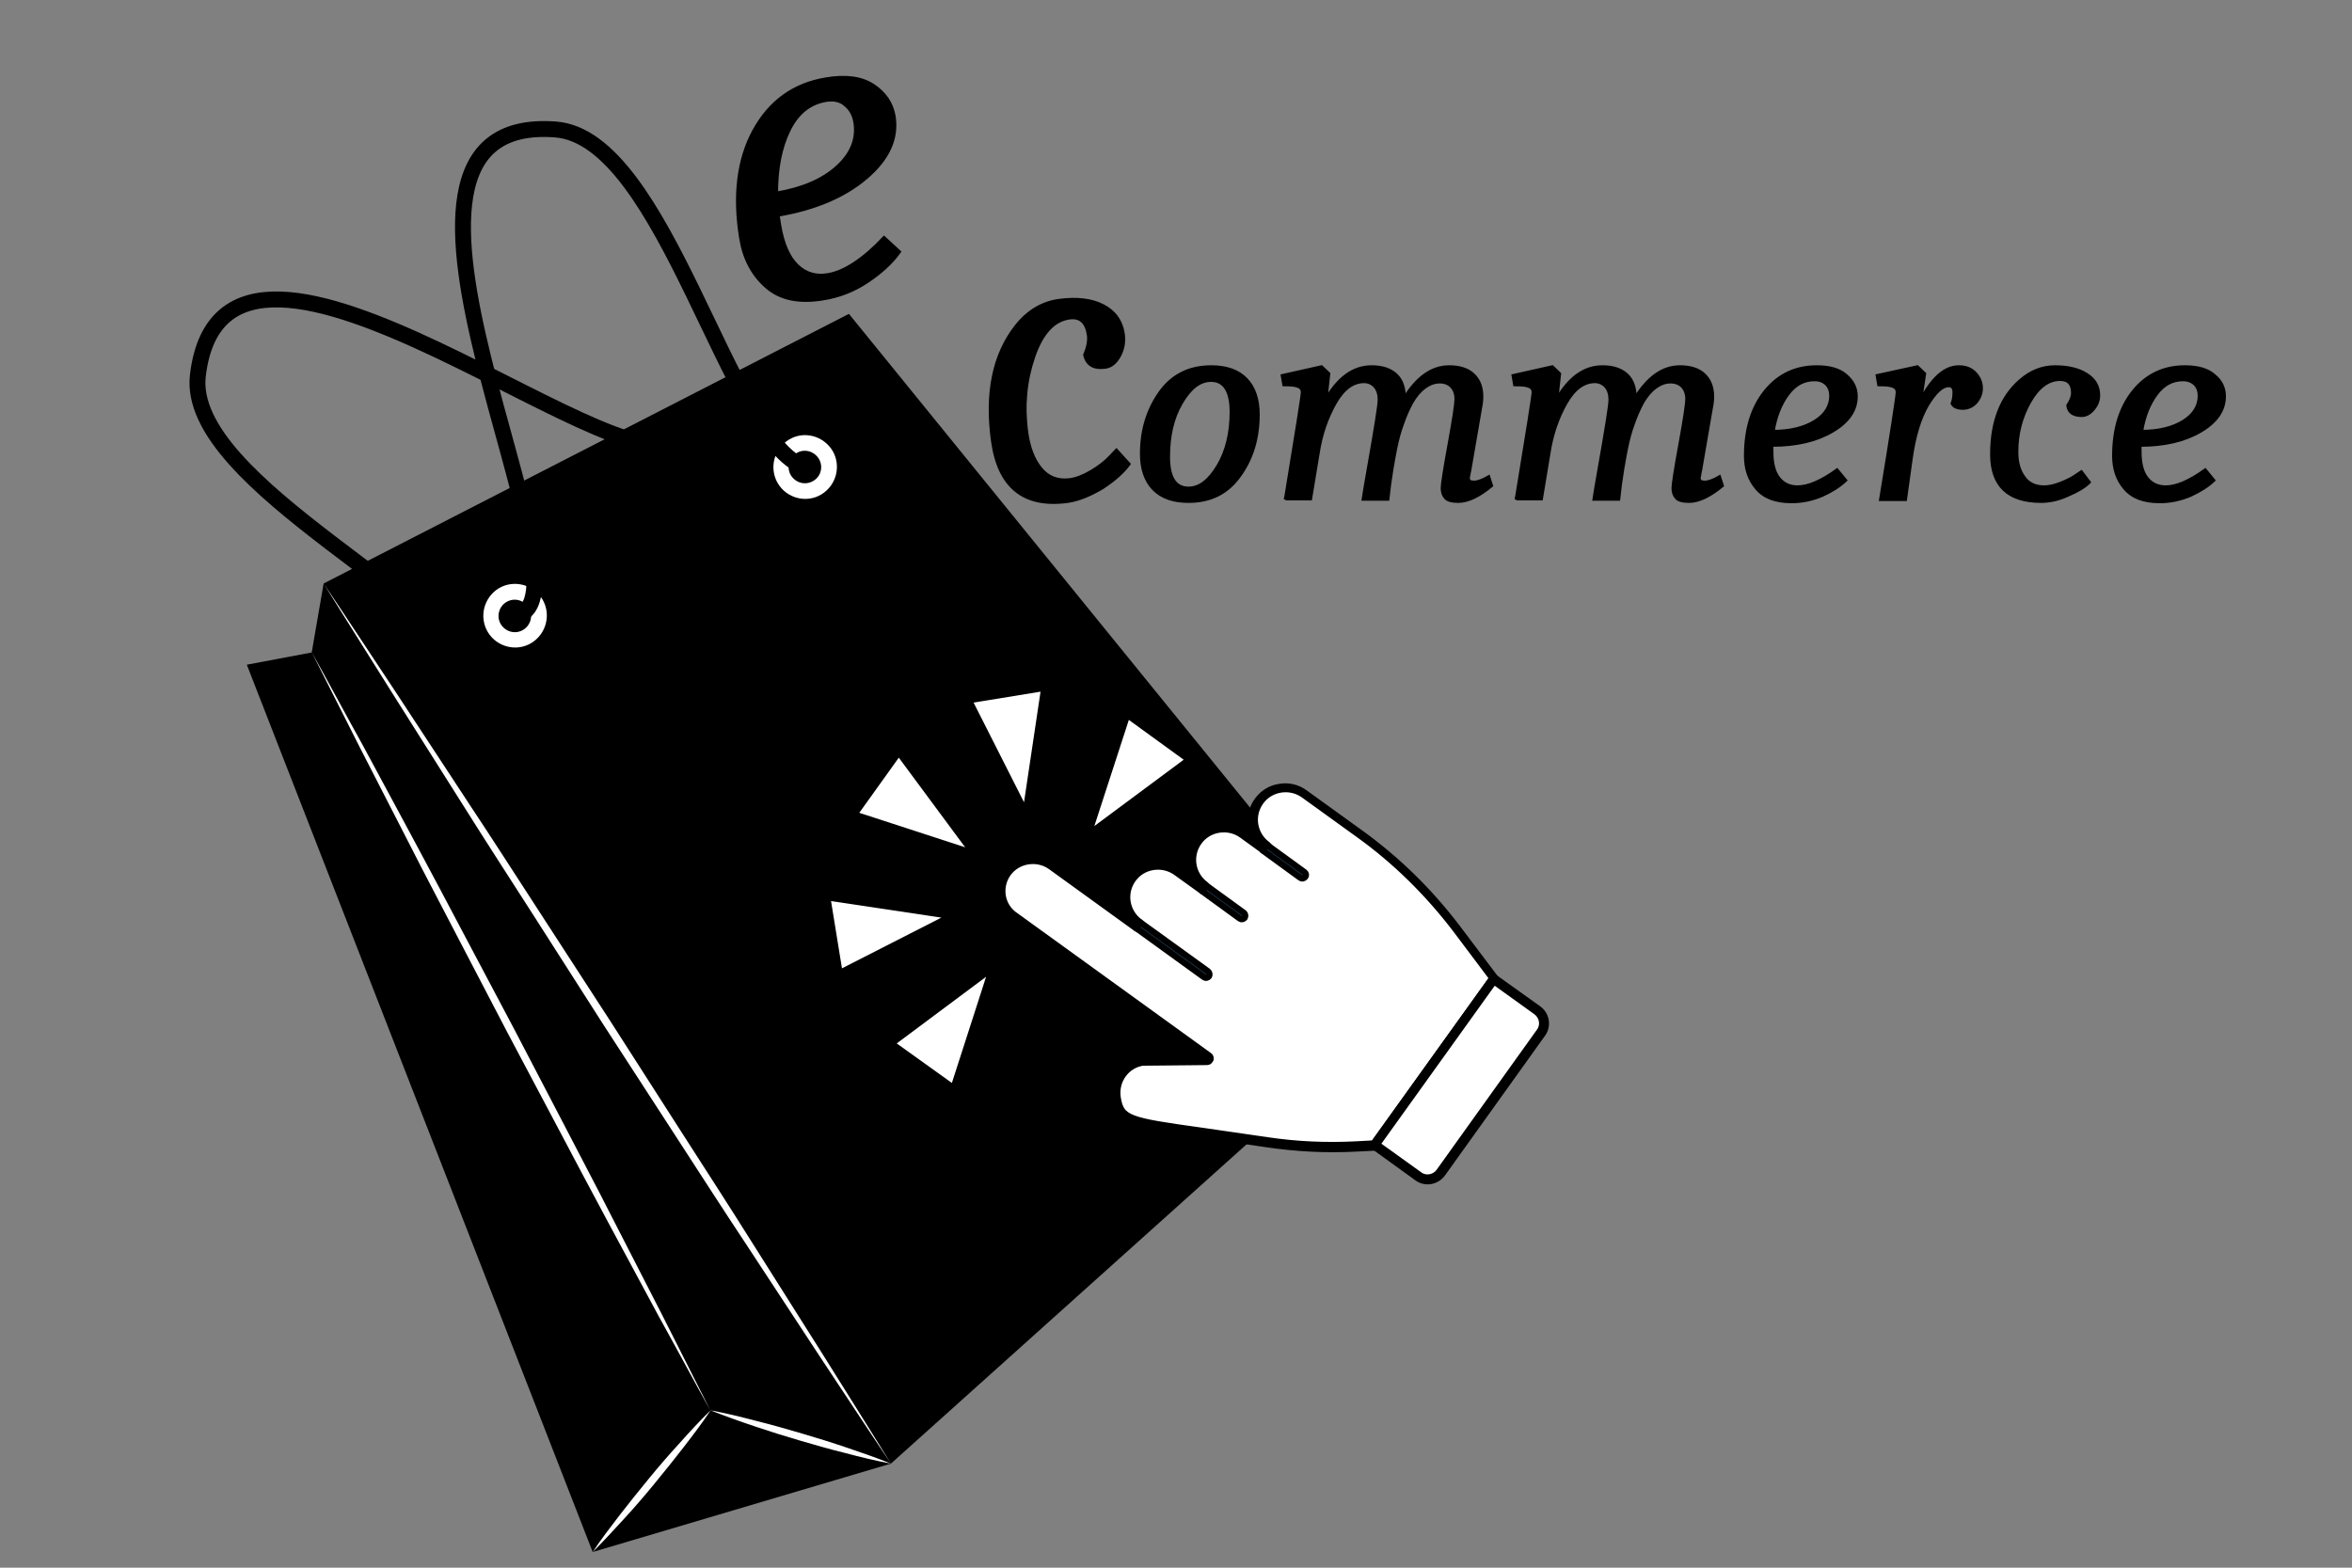 <?xml version="1.0" encoding="utf-8"?>
<!-- Generator: Adobe Illustrator 25.0.0, SVG Export Plug-In . SVG Version: 6.00 Build 0)  -->
<svg version="1.1" xmlns="http://www.w3.org/2000/svg" xmlns:xlink="http://www.w3.org/1999/xlink" x="0px" y="0px"
	 viewBox="0 0 750 500" style="enable-background:new 0 0 750 500;" xml:space="preserve">
<rect x="0" y="0" width="750" height="500" fill="#808080" stroke="none"/>
<style type="text/css">
	.st0{fill:none;stroke:#000000;stroke-width:5.074;stroke-linecap:round;stroke-linejoin:round;stroke-miterlimit:10;}
	.st1{fill:#FFFFFF;}
	.st2{fill:#FFFFFF;stroke:#000000;stroke-miterlimit:10;}
	.st3{fill:#1F3B53;stroke:#000000;stroke-width:2;stroke-linecap:round;stroke-linejoin:round;stroke-miterlimit:10;}
	.st4{stroke:#000000;stroke-miterlimit:10;}
</style>
<g id="BACKGROUND">
</g>
<g id="OBJECTS">
	<path class="st0" d="M217.2,137.3c-10.2,28.4-145.3-90.9-154.1-17.6c-4.2,35,86.7,73.9,89.7,99.3"/>
	<polygon points="448.6,319.1 270.7,100.1 103.2,186.1 110.2,196.9 103.2,186.1 99.4,208.1 78.7,212 189,495 284.1,466.8 	"/>
	<g>
		<path class="st1" d="M226.5,449.8c-5.5-9.9-10.9-20-16.4-29.9l-16.2-30.1c-5.4-10-10.7-20.1-16-30.1l-16-30.2l-15.8-30.3
			c-5.2-10.1-10.6-20.2-15.7-30.3l-15.6-30.4c-5.1-10.2-10.3-20.3-15.4-30.5c5.5,9.9,10.9,20,16.4,29.9l16.2,30.1
			c5.4,10,10.7,20.1,16,30.1l16,30.2l15.8,30.3c5.2,10.1,10.6,20.2,15.7,30.3l15.6,30.4C216.2,429.5,221.4,439.6,226.5,449.8z"/>
	</g>
	<g>
		<path class="st1" d="M189,495c2.7-4.1,5.7-8,8.7-11.9c3-3.9,6.1-7.7,9.2-11.5c3.1-3.8,6.3-7.5,9.6-11.1c3.3-3.7,6.6-7.3,10.1-10.7
			c-2.7,4.1-5.7,8-8.7,11.9c-3,3.9-6.1,7.7-9.2,11.5c-3.1,3.8-6.3,7.5-9.6,11.1C195.8,487.9,192.5,491.5,189,495z"/>
	</g>
	<g>
		<path class="st1" d="M284.1,466.8c-4.9-0.9-9.8-2.1-14.7-3.4c-4.9-1.2-9.7-2.6-14.5-4c-4.8-1.4-9.6-2.9-14.3-4.5
			c-4.8-1.6-9.5-3.3-14.1-5.1c4.9,0.9,9.8,2.1,14.7,3.4c4.9,1.2,9.7,2.6,14.5,4c4.8,1.4,9.6,2.9,14.3,4.5
			C274.7,463.3,279.4,464.9,284.1,466.8z"/>
	</g>
	<g>
		<path class="st1" d="M103.2,186.1c7.8,11.6,15.4,23.2,23.1,34.8l22.9,34.9c7.7,11.6,15.2,23.3,22.8,35l22.7,35l22.5,35.1
			c7.5,11.7,15.1,23.4,22.5,35.2l22.3,35.3c7.4,11.8,14.8,23.6,22.1,35.4c-7.8-11.6-15.4-23.2-23.1-34.8l-22.9-34.9
			c-7.7-11.6-15.2-23.3-22.8-35l-22.7-35l-22.5-35.2c-7.5-11.7-15.1-23.4-22.5-35.2l-22.3-35.3C118,209.7,110.5,197.9,103.2,186.1z"
			/>
	</g>
	<path class="st1" d="M159.1,187.6c-4.8,2.9-6.4,9.1-3.6,13.9c2.8,4.8,9.1,6.5,13.9,3.6c4.8-2.9,6.4-9.1,3.6-13.9
		C170.1,186.4,163.9,184.8,159.1,187.6z M166.8,200.9c-2.5,1.5-5.6,0.6-7.1-1.8c-1.5-2.5-0.6-5.7,1.8-7.1c2.5-1.5,5.6-0.6,7.1,1.8
		C170.1,196.2,169.3,199.4,166.8,200.9z"/>
	<path class="st1" d="M251.6,140.2c-4.8,2.9-6.4,9.1-3.6,13.9c2.8,4.8,9.1,6.5,13.9,3.6c4.8-2.9,6.4-9.1,3.6-13.9
		C262.6,139,256.4,137.3,251.6,140.2z M259.3,153.4c-2.5,1.5-5.6,0.6-7.1-1.8c-1.5-2.5-0.6-5.7,1.8-7.1c2.5-1.5,5.6-0.6,7.1,1.8
		C262.6,148.8,261.8,152,259.3,153.4z"/>
	<path class="st0" d="M164.2,196.4c29.7-4.4-60.4-160.8,13-155.1C212.2,44,232.4,141,256.7,149"/>
	<g>
		<g>
			<path class="st2" d="M438.2,365.4l-5.8,0.3c-9.5,0.5-19.1,0.1-28.5-1.4c-8.2-1.2-15.1-2.2-20.7-3c-23.3-3.2-26.3-3.6-27.6-11.1
				c-0.4-2.7,0.2-5.5,1.8-7.7c1.6-2.3,4-3.7,6.7-4.2l20.5-0.2c0.2,0,0.3-0.1,0.4-0.2c0,0,0.1-0.1,0.1-0.2c0.1-0.2,0-0.5-0.2-0.6
				l-61.7-44.6c-4.6-3.3-5.7-9.8-2.4-14.5c1.6-2.2,4-3.7,6.7-4.2c2.7-0.4,5.5,0.2,7.7,1.8l27.1,19.6c0.2,0.2,0.6,0.1,0.8-0.1
				c0.2-0.3,0.1-0.6-0.1-0.8c-4.6-3.3-5.7-9.8-2.4-14.5c1.6-2.3,4-3.7,6.7-4.2c2.7-0.4,5.5,0.2,7.7,1.8l8.2,5.9
				c0.2,0.2,0.6,0.1,0.8-0.1c0.2-0.3,0.1-0.6-0.1-0.8c-4.6-3.3-5.7-9.8-2.4-14.5c1.6-2.2,4-3.7,6.7-4.2c2.7-0.5,5.5,0.2,7.7,1.8
				l6.9,5c0.2,0.2,0.6,0.1,0.8-0.1s0.1-0.6-0.1-0.8c-4.6-3.3-5.7-9.8-2.4-14.5c1.6-2.3,4-3.7,6.7-4.2c2.7-0.4,5.5,0.2,7.7,1.8
				l17.6,12.7c11.7,8.5,22.1,18.6,30.9,30.2l12.1,16L438.2,365.4z"/>
			<path class="st3" d="M321.4,278.6c1.5-2.1,3.8-3.5,6.4-3.9c2.6-0.4,5.2,0.2,7.3,1.7l27.1,19.6c0.5,0.4,1.2,0.2,1.6-0.3
				c0.4-0.5,0.2-1.2-0.3-1.6c-4.4-3.2-5.4-9.3-2.2-13.7c1.5-2.1,3.8-3.5,6.4-3.9c2.6-0.4,5.2,0.2,7.3,1.7l8.2,5.9
				c0.5,0.4,1.2,0.2,1.6-0.3c0.4-0.5,0.2-1.2-0.3-1.6c-4.4-3.2-5.4-9.3-2.2-13.7c1.5-2.1,3.8-3.5,6.4-3.9c2.6-0.4,5.2,0.2,7.3,1.7
				l6.9,5c0.5,0.4,1.2,0.2,1.6-0.3c0.4-0.5,0.2-1.2-0.3-1.6c-4.4-3.2-5.4-9.3-2.2-13.7c1.5-2.1,3.8-3.5,6.4-3.9
				c2.6-0.4,5.2,0.2,7.3,1.7l17.6,12.7c11.7,8.4,22,18.6,30.8,30.1l11.8,15.7l-37.8,52.7l-5.5,0.3c-9.5,0.5-19,0.1-28.4-1.3
				c-8.2-1.2-15.1-2.2-20.7-3c-23.7-3.3-26-3.8-27.1-10.6c-0.4-2.6,0.2-5.2,1.7-7.3c1.5-2.1,3.7-3.5,6.3-3.9l20.5-0.2
				c0.4,0,0.7-0.2,0.9-0.5c0.1-0.1,0.1-0.2,0.2-0.3c0.1-0.5,0-1-0.4-1.2l-61.7-44.6C319.3,289.1,318.3,283,321.4,278.6 M320.5,277.9
				c-3.5,4.9-2.4,11.7,2.5,15.2l61.7,44.6l-20.6,0.2c-3,0.5-5.5,2.1-7.1,4.4c-1.6,2.3-2.4,5.2-1.9,8.1c1.6,9.8,6.6,8.1,48.7,14.5
				c9.5,1.4,19,1.9,28.6,1.4l6-0.3l38.6-53.8l-12.3-16.3c-8.8-11.6-19.2-21.8-31-30.3l-17.6-12.7c-2.4-1.8-5.4-2.4-8.1-1.9
				c-2.8,0.4-5.3,1.9-7.1,4.4c-3.5,4.9-2.4,11.7,2.5,15.2l-6.9-5c-2.4-1.8-5.4-2.4-8.1-1.9c-2.7,0.4-5.3,2-7.1,4.4
				c-3.5,4.9-2.4,11.7,2.5,15.2l-8.2-5.9c-2.4-1.8-5.4-2.4-8.1-1.9c-2.8,0.4-5.3,2-7.1,4.4c-3.5,4.9-2.4,11.7,2.5,15.2l-27.1-19.6
				c-2.4-1.8-5.4-2.4-8.1-1.9C324.9,274,322.3,275.5,320.5,277.9L320.5,277.9z"/>
		</g>
		<g>
			<path class="st2" d="M459.4,374.1c-1.6,2.3-4.8,2.8-7.1,1.2l-13.9-10l38-52.9l13.9,10c2.3,1.6,2.8,4.8,1.2,7.1L459.4,374.1z"/>
			<path class="st3" d="M476.4,313l13.5,9.7c2,1.5,2.5,4.3,1,6.3l-32,44.7c-1.5,2-4.3,2.5-6.3,1l-13.5-9.7L476.4,313 M476.2,311.5
				l-38.6,53.8l14.4,10.4c2.5,1.8,6,1.2,7.9-1.3l32-44.7c1.8-2.5,1.2-6.1-1.3-7.9L476.2,311.5L476.2,311.5z"/>
		</g>
		<path class="st3" d="M385.5,311.4L385.5,311.4c-0.4,0.5-1.1,0.6-1.5,0.3L362.3,296l1.3-1.8l21.6,15.6
			C385.7,310.2,385.8,310.9,385.5,311.4z"/>
		<path class="st3" d="M396.9,292.7L396.9,292.7c-0.4,0.5-1.1,0.6-1.5,0.3l-12.1-8.8l1.3-1.8l12.1,8.8
			C397.1,291.5,397.2,292.2,396.9,292.7z"/>
		<path class="st3" d="M416.2,279.7L416.2,279.7c-0.4,0.5-1.1,0.6-1.5,0.3l-12.1-8.8l1.3-1.8l12.1,8.8
			C416.5,278.6,416.6,279.2,416.2,279.7z"/>
	</g>
	<g>
		<polygon class="st2" points="309.1,271.2 273.2,259.5 286.6,240.8 		"/>
		<polygon class="st2" points="348,264.8 359.7,228.8 378.3,242.3 		"/>
		<polygon class="st2" points="315.4,310.2 303.8,346.2 285.1,332.8 		"/>
		<polygon class="st2" points="326.8,257.5 309.7,223.7 332.4,220 		"/>
		<polygon class="st2" points="301.8,292.4 268.1,309.6 264.4,286.8 		"/>
	</g>
	<path class="st4" d="M285.1,37.1c1.1,7-1.8,13.5-8.8,19.5c-7,6-16.4,10-28.2,12l0.5,3.2c1,6,2.9,10.3,5.6,12.9
		c2.7,2.6,6,3.6,9.9,2.9c5.2-0.9,11.2-4.8,17.8-11.8l4.9,4.5c-2.4,3.4-5.8,6.5-10.1,9.4c-4.3,2.9-9.1,4.8-14.2,5.6
		c-7.8,1.3-13.8,0-18.2-3.9c-4.4-3.9-7.1-9.1-8.1-15.5c-2.2-13.5-0.8-25,4.2-34.2c5.1-9.3,12.7-14.8,22.9-16.5
		c6.4-1.1,11.4-0.4,15.1,2C282.2,29.7,284.4,33,285.1,37.1z M263.4,32c-5.2,0.9-9.1,4-11.8,9.5c-2.7,5.5-4,12.2-4,20.1
		c8.3-1.4,14.8-4.2,19.4-8.4c4.6-4.2,6.5-9,5.6-14.3c-0.4-2.3-1.4-4.1-3-5.4C268.1,32.1,266,31.6,263.4,32z"/>
	<path class="st4" d="M340.5,159.9c-14,1.9-22-4.6-24-19.3c-2.1-15.2,0.4-27.4,7.4-36.4c3.8-4.9,8.5-7.7,14-8.4
		c5.5-0.7,10.1-0.2,13.8,1.7c3.7,1.9,5.9,4.9,6.5,9.2c0.3,2.4-0.1,4.7-1.3,6.9c-1.2,2.1-2.7,3.3-4.5,3.5c-3.6,0.5-5.8-0.8-6.5-3.9
		c1-2.4,1.4-4.4,1.2-6.2c-0.6-4.2-2.6-6.1-6.1-5.6c-5,0.7-8.8,4.8-11.4,12.4c-2.6,7.6-3.4,15.6-2.2,24.2c0.7,4.8,2.1,8.6,4.5,11.5
		c2.3,2.8,5.4,4,9.3,3.5c2.1-0.3,4.4-1.2,6.9-2.7c2.5-1.5,4.4-3,5.8-4.5l2.1-2.2l4,4.4c-1.8,2.5-4.6,5-8.4,7.5
		C347.6,157.9,343.9,159.4,340.5,159.9z"/>
	<path class="st4" d="M379,159.9c-4.9,0-8.6-1.3-11.2-4c-2.5-2.6-3.8-6.4-3.8-11.2c0-7.5,2-14,5.9-19.5c3.9-5.5,9.4-8.2,16.3-8.2
		c4.9,0,8.6,1.3,11.2,4c2.5,2.6,3.8,6.4,3.8,11.2c0,7.6-2,14.1-5.9,19.5C391.4,157.2,386,159.9,379,159.9z M379,155.7
		c3.5,0,6.6-2.4,9.4-7.1c2.8-4.7,4.2-10.5,4.2-17.2c0-6.7-2.2-10.1-6.4-10.1c-3.6,0-6.7,2.4-9.5,7.2c-2.8,4.8-4.1,10.5-4.1,17.2
		C372.6,152.3,374.7,155.7,379,155.7z"/>
	<path class="st4" d="M409.9,159.3c3.6-21.9,5.4-33.2,5.4-34.2c0-0.9-0.5-1.6-1.4-1.9c-0.9-0.4-2.4-0.5-4.5-0.5l-0.5-2.9l12.5-2.8
		l2.3,2.2l-0.9,8.2c4-6.9,8.8-10.4,14.6-10.4c3.4,0,6,0.9,7.8,2.6c1.8,1.7,2.6,4.2,2.6,7.4c4.1-6.6,8.8-10,14.3-10
		c3.3,0,5.9,0.8,7.7,2.5c1.8,1.7,2.7,4,2.7,7c0,1-0.1,2.2-0.4,3.6l-3.4,19.7c-0.3,1.5-0.5,2.4-0.5,2.7c0,0.9,0.6,1.3,1.8,1.3
		s2.8-0.6,4.7-1.7l0.9,2.8c-4,3.3-7.5,5-10.6,5c-2.1,0-3.5-0.4-4.1-1.2c-0.7-0.8-1-1.8-1-3c0-1.2,0.7-5.9,2.2-14
		c1.5-8.2,2.2-13,2.2-14.5c0-1.5-0.4-2.7-1.3-3.8c-0.9-1-2.2-1.6-3.9-1.6c-1.7,0-3.3,0.6-4.9,1.8c-1.6,1.2-2.9,2.8-4.1,4.9
		c-1.1,2.1-2.1,4.3-2.9,6.7c-0.9,2.4-1.6,5-2.2,8c-0.9,4.6-1.5,8.3-1.9,11.3c-0.4,3-0.6,4.5-0.6,4.7h-7.8c0.2-1.3,0.7-4.5,1.6-9.5
		c2.3-13,3.5-20.4,3.5-22.2c0-1.7-0.4-3.1-1.3-4.2c-0.9-1-2.1-1.6-3.5-1.6c-3.6,0-6.7,2.3-9.3,6.9c-2.6,4.6-4.5,10-5.4,16l-2.4,14.5
		H409.9z"/>
	<path class="st4" d="M483.5,159.3c3.6-21.9,5.4-33.2,5.4-34.2c0-0.9-0.5-1.6-1.4-1.9c-0.9-0.4-2.4-0.5-4.5-0.5l-0.5-2.9l12.5-2.8
		l2.3,2.2l-0.9,8.2c4-6.9,8.8-10.4,14.6-10.4c3.4,0,6,0.9,7.8,2.6c1.8,1.7,2.6,4.2,2.6,7.4c4.1-6.6,8.8-10,14.3-10
		c3.3,0,5.9,0.8,7.7,2.5c1.8,1.7,2.7,4,2.7,7c0,1-0.1,2.2-0.4,3.6l-3.4,19.7c-0.3,1.5-0.5,2.4-0.5,2.7c0,0.9,0.6,1.3,1.8,1.3
		c1.2,0,2.8-0.6,4.7-1.7l0.9,2.8c-4,3.3-7.5,5-10.6,5c-2.1,0-3.5-0.4-4.1-1.2c-0.7-0.8-1-1.8-1-3c0-1.2,0.7-5.9,2.2-14
		c1.5-8.2,2.2-13,2.2-14.5c0-1.5-0.4-2.7-1.3-3.8c-0.9-1-2.2-1.6-3.9-1.6c-1.7,0-3.3,0.6-4.9,1.8c-1.6,1.2-2.9,2.8-4.1,4.9
		c-1.1,2.1-2.1,4.3-2.9,6.7c-0.9,2.4-1.6,5-2.2,8c-0.9,4.6-1.5,8.3-1.9,11.3c-0.4,3-0.6,4.5-0.6,4.7h-7.8c0.2-1.3,0.7-4.5,1.6-9.5
		c2.3-13,3.5-20.4,3.5-22.2c0-1.7-0.4-3.1-1.3-4.2c-0.9-1-2.1-1.6-3.5-1.6c-3.6,0-6.7,2.3-9.3,6.9c-2.6,4.6-4.5,10-5.4,16l-2.4,14.5
		H483.5z"/>
	<path class="st4" d="M591.9,126.4c0,4.4-2.5,8.1-7.6,11.1c-5.1,3-11.5,4.5-19.3,4.5v2c0,3.8,0.7,6.6,2.2,8.5c1.5,1.9,3.5,2.8,6,2.8
		c3.4,0,7.6-1.8,12.6-5.4l2.7,3.3c-1.9,1.8-4.4,3.4-7.5,4.8c-3.1,1.3-6.3,2-9.7,2c-5.1,0-8.8-1.4-11.2-4.3
		c-2.4-2.8-3.5-6.3-3.5-10.3c0-8.5,2.1-15.4,6.3-20.6c4.2-5.2,9.7-7.8,16.4-7.8c4.2,0,7.3,0.9,9.4,2.8
		C590.8,121.6,591.9,123.8,591.9,126.4z M578.6,121.1c-3.4,0-6.2,1.5-8.5,4.6c-2.3,3.1-3.9,7-4.7,11.9c5.5,0,9.9-1.1,13.3-3.2
		c3.4-2.1,5.1-4.9,5.1-8.2c0-1.4-0.4-2.6-1.3-3.6C581.5,121.6,580.3,121.1,578.6,121.1z"/>
	<path class="st4" d="M599.7,159.3c3.6-21.9,5.3-33.2,5.3-34.2c0-0.9-0.5-1.6-1.4-1.9c-0.9-0.4-2.4-0.5-4.5-0.5l-0.5-2.9l12.8-2.8
		l2.3,2.2l-1.3,8.6c3.7-7.2,7.8-10.8,12.2-10.8c2.3,0,4,0.7,5.3,2.1c1.3,1.4,1.9,3,1.9,4.7c0,1.7-0.6,3.2-1.7,4.5
		c-1.1,1.2-2.5,1.9-4.2,1.9c-1.7,0-2.9-0.5-3.4-1.5c0.4-1,0.6-2.2,0.6-3.6c0-1.4-0.6-2.1-1.7-2.1c-2.1,0-4.3,2.1-6.8,6.2
		c-2.4,4.1-4.2,9.9-5.2,17.2l-1.8,12.9H599.7z"/>
	<path class="st4" d="M650.9,159.9c-10.5,0-15.8-5-15.8-15c0-10.3,3-18.2,9.1-23.5c3.3-2.9,7-4.4,11.1-4.4c4.1,0,7.5,0.8,10,2.4
		c2.6,1.6,3.9,3.8,3.9,6.7c0,1.7-0.6,3.1-1.7,4.4c-1.1,1.3-2.3,2-3.7,2c-2.7,0-4.2-1.1-4.4-3.2c1-1.5,1.5-2.8,1.5-4
		c0-2.8-1.3-4.3-4-4.3c-3.7,0-7,2.4-9.7,7.2c-2.7,4.8-4.1,10.1-4.1,15.9c0,3.3,0.7,5.9,2.2,8c1.4,2.1,3.6,3.2,6.5,3.2
		c1.6,0,3.4-0.4,5.4-1.2c2-0.8,3.6-1.6,4.7-2.4l1.8-1.2l2.5,3.3c-1.5,1.5-3.9,2.9-7,4.2C656.4,159.3,653.5,159.9,650.9,159.9z"/>
	<path class="st4" d="M709.3,126.4c0,4.4-2.5,8.1-7.6,11.1c-5.1,3-11.5,4.5-19.3,4.5v2c0,3.8,0.7,6.6,2.2,8.5c1.5,1.9,3.5,2.8,6,2.8
		c3.4,0,7.6-1.8,12.6-5.4l2.7,3.3c-1.9,1.8-4.4,3.4-7.5,4.8c-3.1,1.3-6.3,2-9.7,2c-5.1,0-8.8-1.4-11.2-4.3
		c-2.4-2.8-3.5-6.3-3.5-10.3c0-8.5,2.1-15.4,6.3-20.6c4.2-5.2,9.7-7.8,16.4-7.8c4.2,0,7.3,0.9,9.4,2.8
		C708.3,121.6,709.3,123.8,709.3,126.4z M696.1,121.1c-3.4,0-6.2,1.5-8.5,4.6c-2.3,3.1-3.9,7-4.7,11.9c5.5,0,9.9-1.1,13.3-3.2
		c3.4-2.1,5.1-4.9,5.1-8.2c0-1.4-0.4-2.6-1.3-3.6C699,121.6,697.7,121.1,696.1,121.1z"/>
</g>
</svg>
